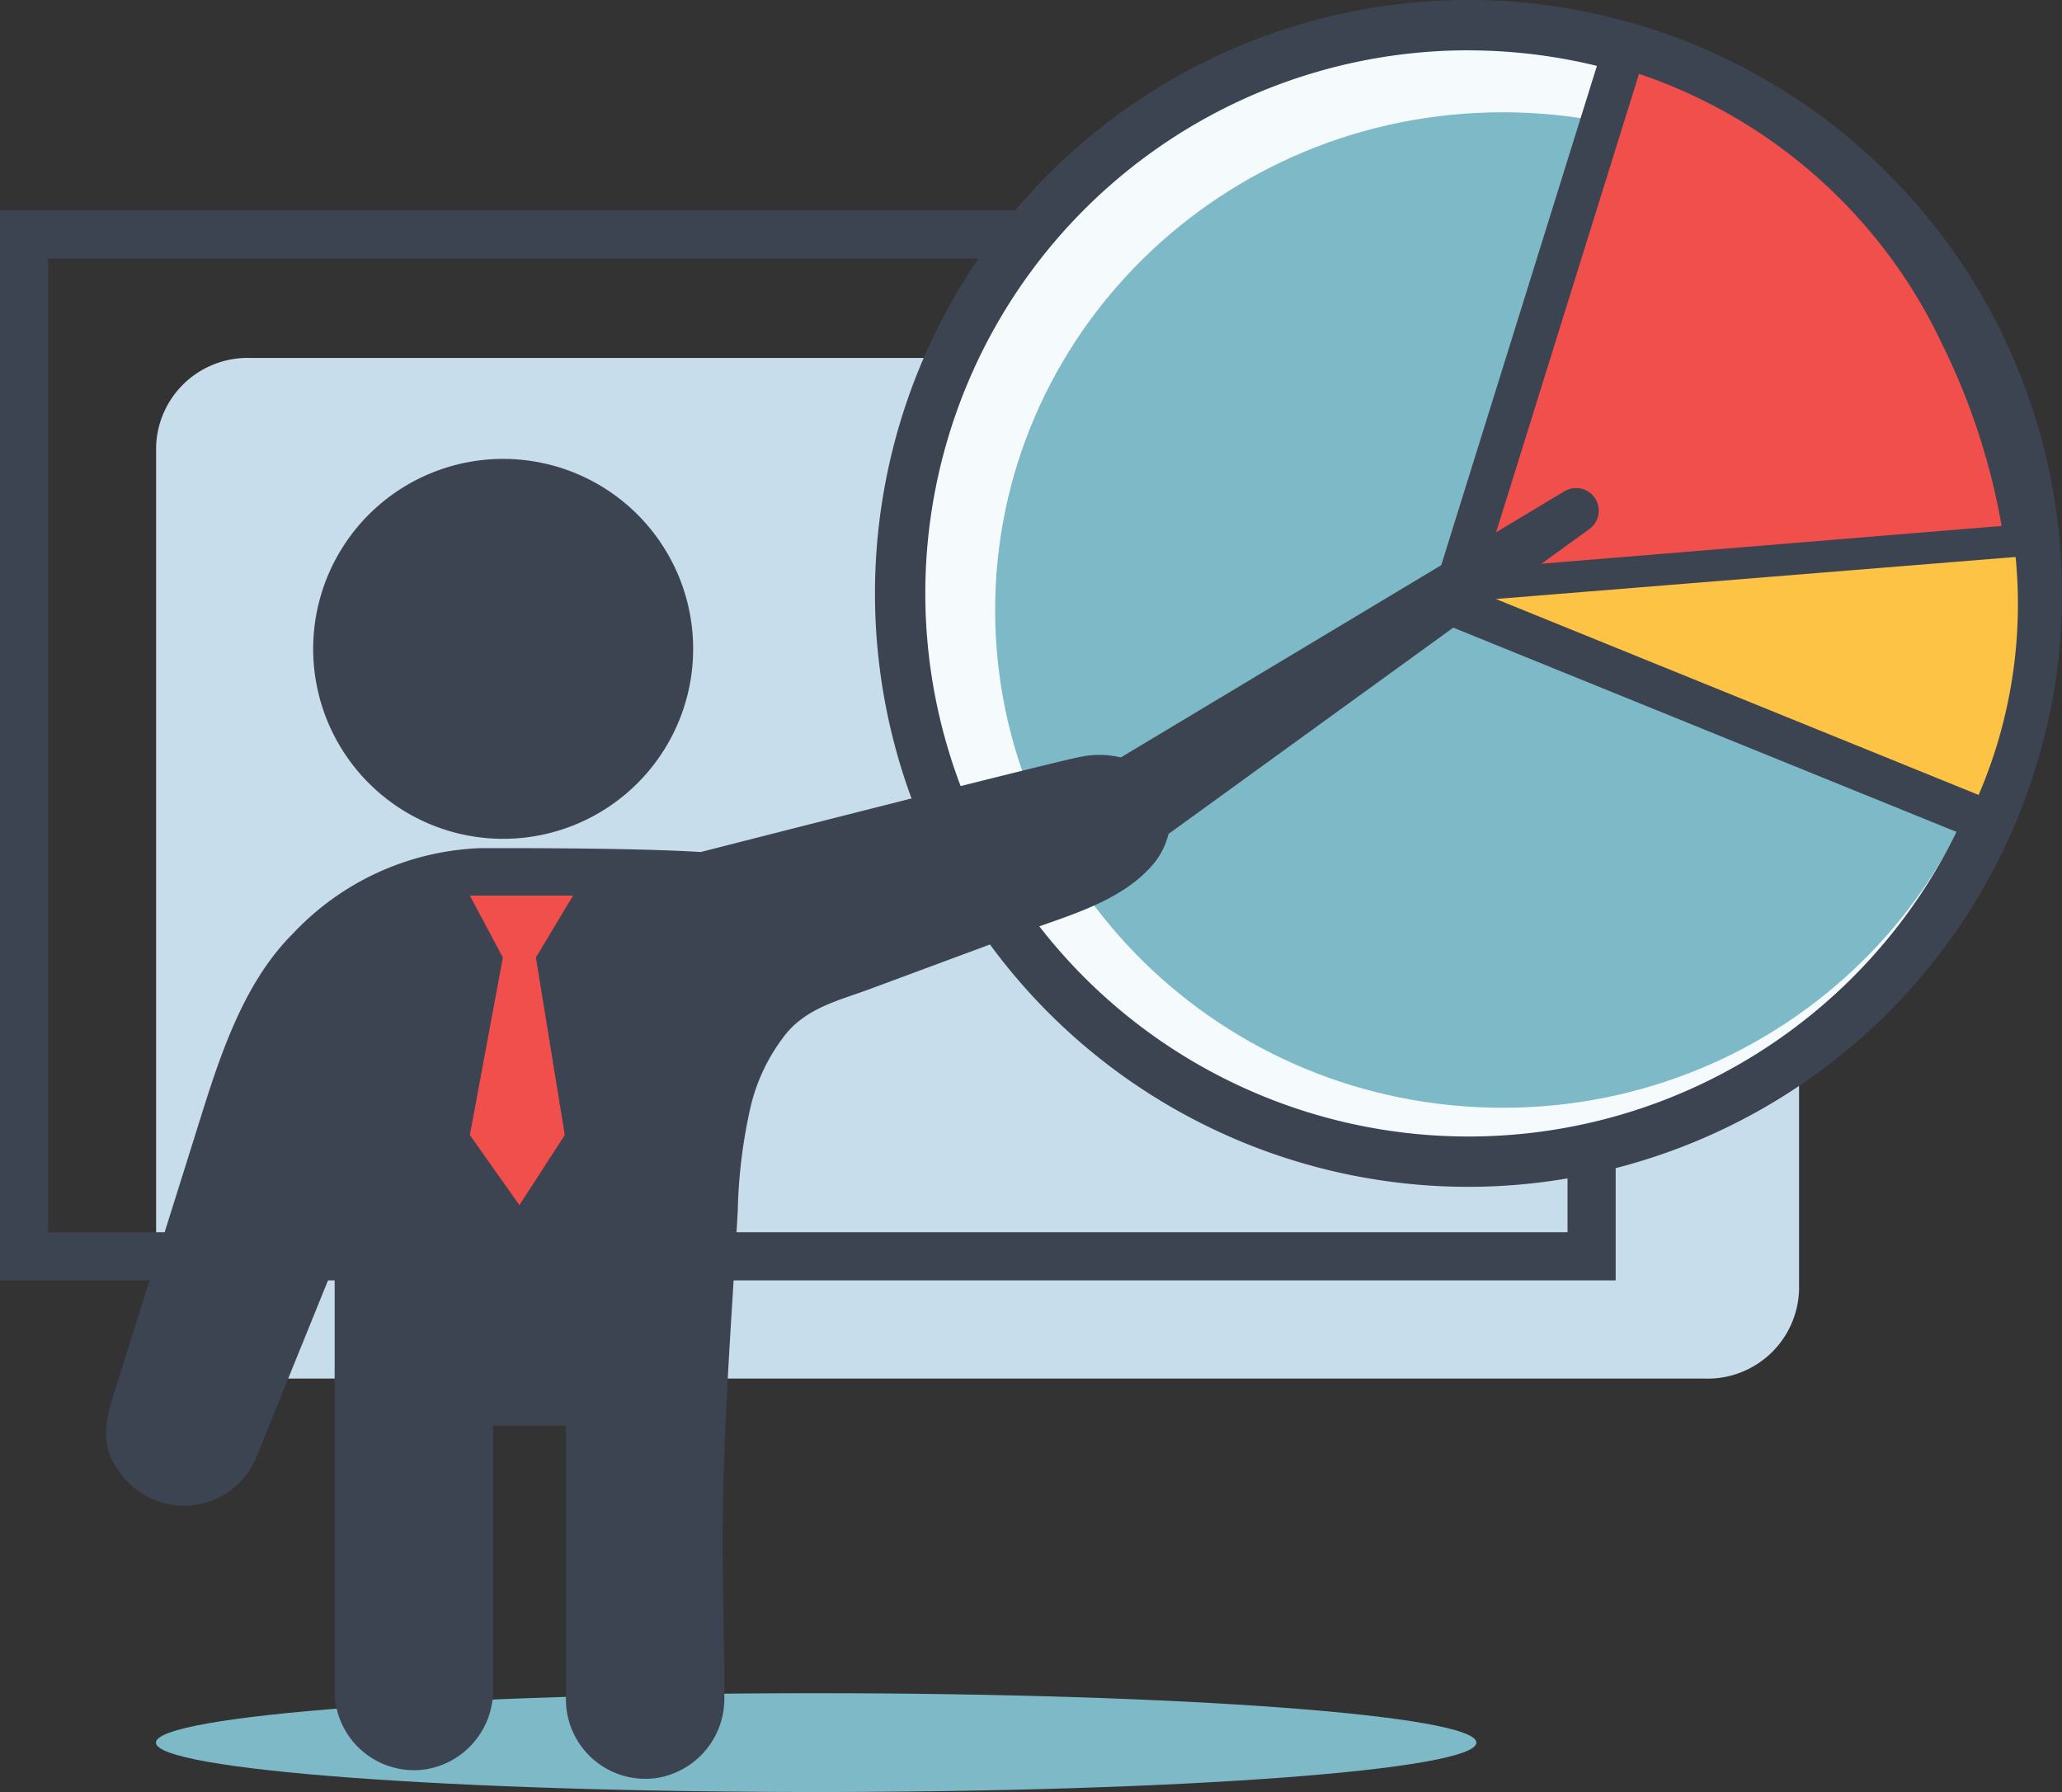 <svg id="Grupo_17454" data-name="Grupo 17454" xmlns="http://www.w3.org/2000/svg" xmlns:xlink="http://www.w3.org/1999/xlink" width="114.62" height="99.629" viewBox="0 0 114.62 99.629">
  <rect x="0" y="0" width="114.62" height="99.629" fill="#333333" stroke="none"/>
  <defs>
    <clipPath id="clip-path">
      <rect id="Rectángulo_4410" data-name="Rectángulo 4410" width="114.62" height="99.629" fill="none"/>
    </clipPath>
  </defs>
  <g id="Grupo_17453" data-name="Grupo 17453" clip-path="url(#clip-path)">
    <path id="Trazado_35981" data-name="Trazado 35981" d="M110.045,400.358c0,1.517-16.429,2.747-36.7,2.747s-36.7-1.23-36.7-2.747,16.429-2.747,36.7-2.747,36.7,1.23,36.7,2.747" transform="translate(-27.977 -303.476)" fill="#7eb9c7"/>
    <path id="Trazado_35982" data-name="Trazado 35982" d="M127.98,135.866a5.084,5.084,0,0,1-5.22,4.935H41.874a5.084,5.084,0,0,1-5.22-4.935V88.993a5.084,5.084,0,0,1,5.22-4.935H122.76a5.084,5.084,0,0,1,5.22,4.935Z" transform="translate(-27.976 -64.157)" fill="#c7ddeb"/>
    <path id="Trazado_35983" data-name="Trazado 35983" d="M89.81,108.892H0V49.4H89.81ZM2.677,106.215H87.133V52.081H2.677Z" transform="translate(0 -37.708)" fill="#3d4451"/>
    <path id="Trazado_35984" data-name="Trazado 35984" d="M211.346,37.5a31.593,31.593,0,1,1,31.592,31.593A31.593,31.593,0,0,1,211.346,37.5" transform="translate(-161.31 -4.509)" fill="#f5fafc"/>
    <path id="Trazado_35985" data-name="Trazado 35985" d="M233.654,54.043c0-15.283,12.631-27.672,28.213-27.672S290.08,38.76,290.08,54.043s-12.631,27.672-28.213,27.672-28.213-12.389-28.213-27.672" transform="translate(-178.337 -20.128)" fill="#7eb9c7"/>
    <path id="Trazado_35986" data-name="Trazado 35986" d="M238.43,65.983a32.991,32.991,0,1,1,32.991-32.991A33.029,33.029,0,0,1,238.43,65.983m0-63.186a30.194,30.194,0,1,0,30.195,30.194A30.229,30.229,0,0,0,238.43,2.8" transform="translate(-156.802)" fill="#3d4451"/>
    <path id="Trazado_35987" data-name="Trazado 35987" d="M351.1,11.038l-9.446,30.309,31.724-2.6s-1.941-21.554-22.278-27.7" transform="translate(-260.768 -8.425)" fill="#f04f4c"/>
    <path id="Trazado_35988" data-name="Trazado 35988" d="M334.675,37.922l10.318-33.1,1.123.34A31.617,31.617,0,0,1,365.6,21.926a37.4,37.4,0,0,1,3.629,11.962l.107,1.188ZM346.548,7.783,337.98,35.275l28.725-2.358A37.188,37.188,0,0,0,363.44,22.9,28.8,28.8,0,0,0,346.548,7.783" transform="translate(-255.441 -3.677)" fill="#3d4451"/>
    <path id="Trazado_35989" data-name="Trazado 35989" d="M340.154,133.034l30.026,12.19a26.656,26.656,0,0,0,2.664-14.834" transform="translate(-259.623 -99.52)" fill="#fdc345"/>
    <path id="Trazado_35990" data-name="Trazado 35990" d="M365.711,142.56l-32.071-13.02.89-2.194,30.107,12.223a26.844,26.844,0,0,0,2.056-13.217l-.107-1.179,2.358-.214.107,1.179a27.665,27.665,0,0,1-2.822,15.54Z" transform="translate(-254.651 -95.374)" fill="#3d4451"/>
    <path id="Trazado_35991" data-name="Trazado 35991" d="M83.539,128.871a10.561,10.561,0,1,0-10-9.992,10.562,10.562,0,0,0,10,9.992" transform="translate(-56.116 -82.25)" fill="#3d4451"/>
    <path id="Trazado_35992" data-name="Trazado 35992" d="M37.722,205.292l-4.483,11.057a4.336,4.336,0,0,1-5.487,2.42,4.57,4.57,0,0,1-2.636-2.536c-.533-1.286,0-2.737.394-4l4.316-13.746c1.218-3.878,2.5-8.327,5.467-11.278a15.066,15.066,0,0,1,10.4-4.738c1.678,0,8.45-.022,12.258.216,0,0,19.976-5.108,21.154-5.3a5.035,5.035,0,0,1,3.463.542,3.1,3.1,0,0,1,1.412,1.906,4.163,4.163,0,0,1-1.029,3.7c-1.775,1.956-4.692,2.721-7.082,3.608L67.363,190.3c-1.717.637-3.432,1.019-4.652,2.465a10.394,10.394,0,0,0-1.982,4.054,28.814,28.814,0,0,0-.721,5.816c-.339,6.113-.843,12.245-.84,18.362,0,2.91.093,5.819.094,8.728a4.46,4.46,0,0,1-3.742,4.439,4.414,4.414,0,0,1-5.064-4.354V214.574H46.409v14.661a4.465,4.465,0,0,1-3.729,4.448A4.414,4.414,0,0,1,37.6,229.33V205.292" transform="translate(-18.998 -135.318)" fill="#3d4451"/>
    <path id="Trazado_35993" data-name="Trazado 35993" d="M110.318,210.316h5.736l-2.065,3.442,1.606,9.867-2.524,3.9-2.753-3.9,1.836-9.867Z" transform="translate(-84.2 -160.524)" fill="#f04f4c"/>
    <path id="Trazado_35994" data-name="Trazado 35994" d="M255.27,135.6l25.8-18.694a1.259,1.259,0,0,0-1.387-2.1l-27.165,16.3" transform="translate(-192.732 -87.486)" fill="#3d4451"/>
  </g>
</svg>
